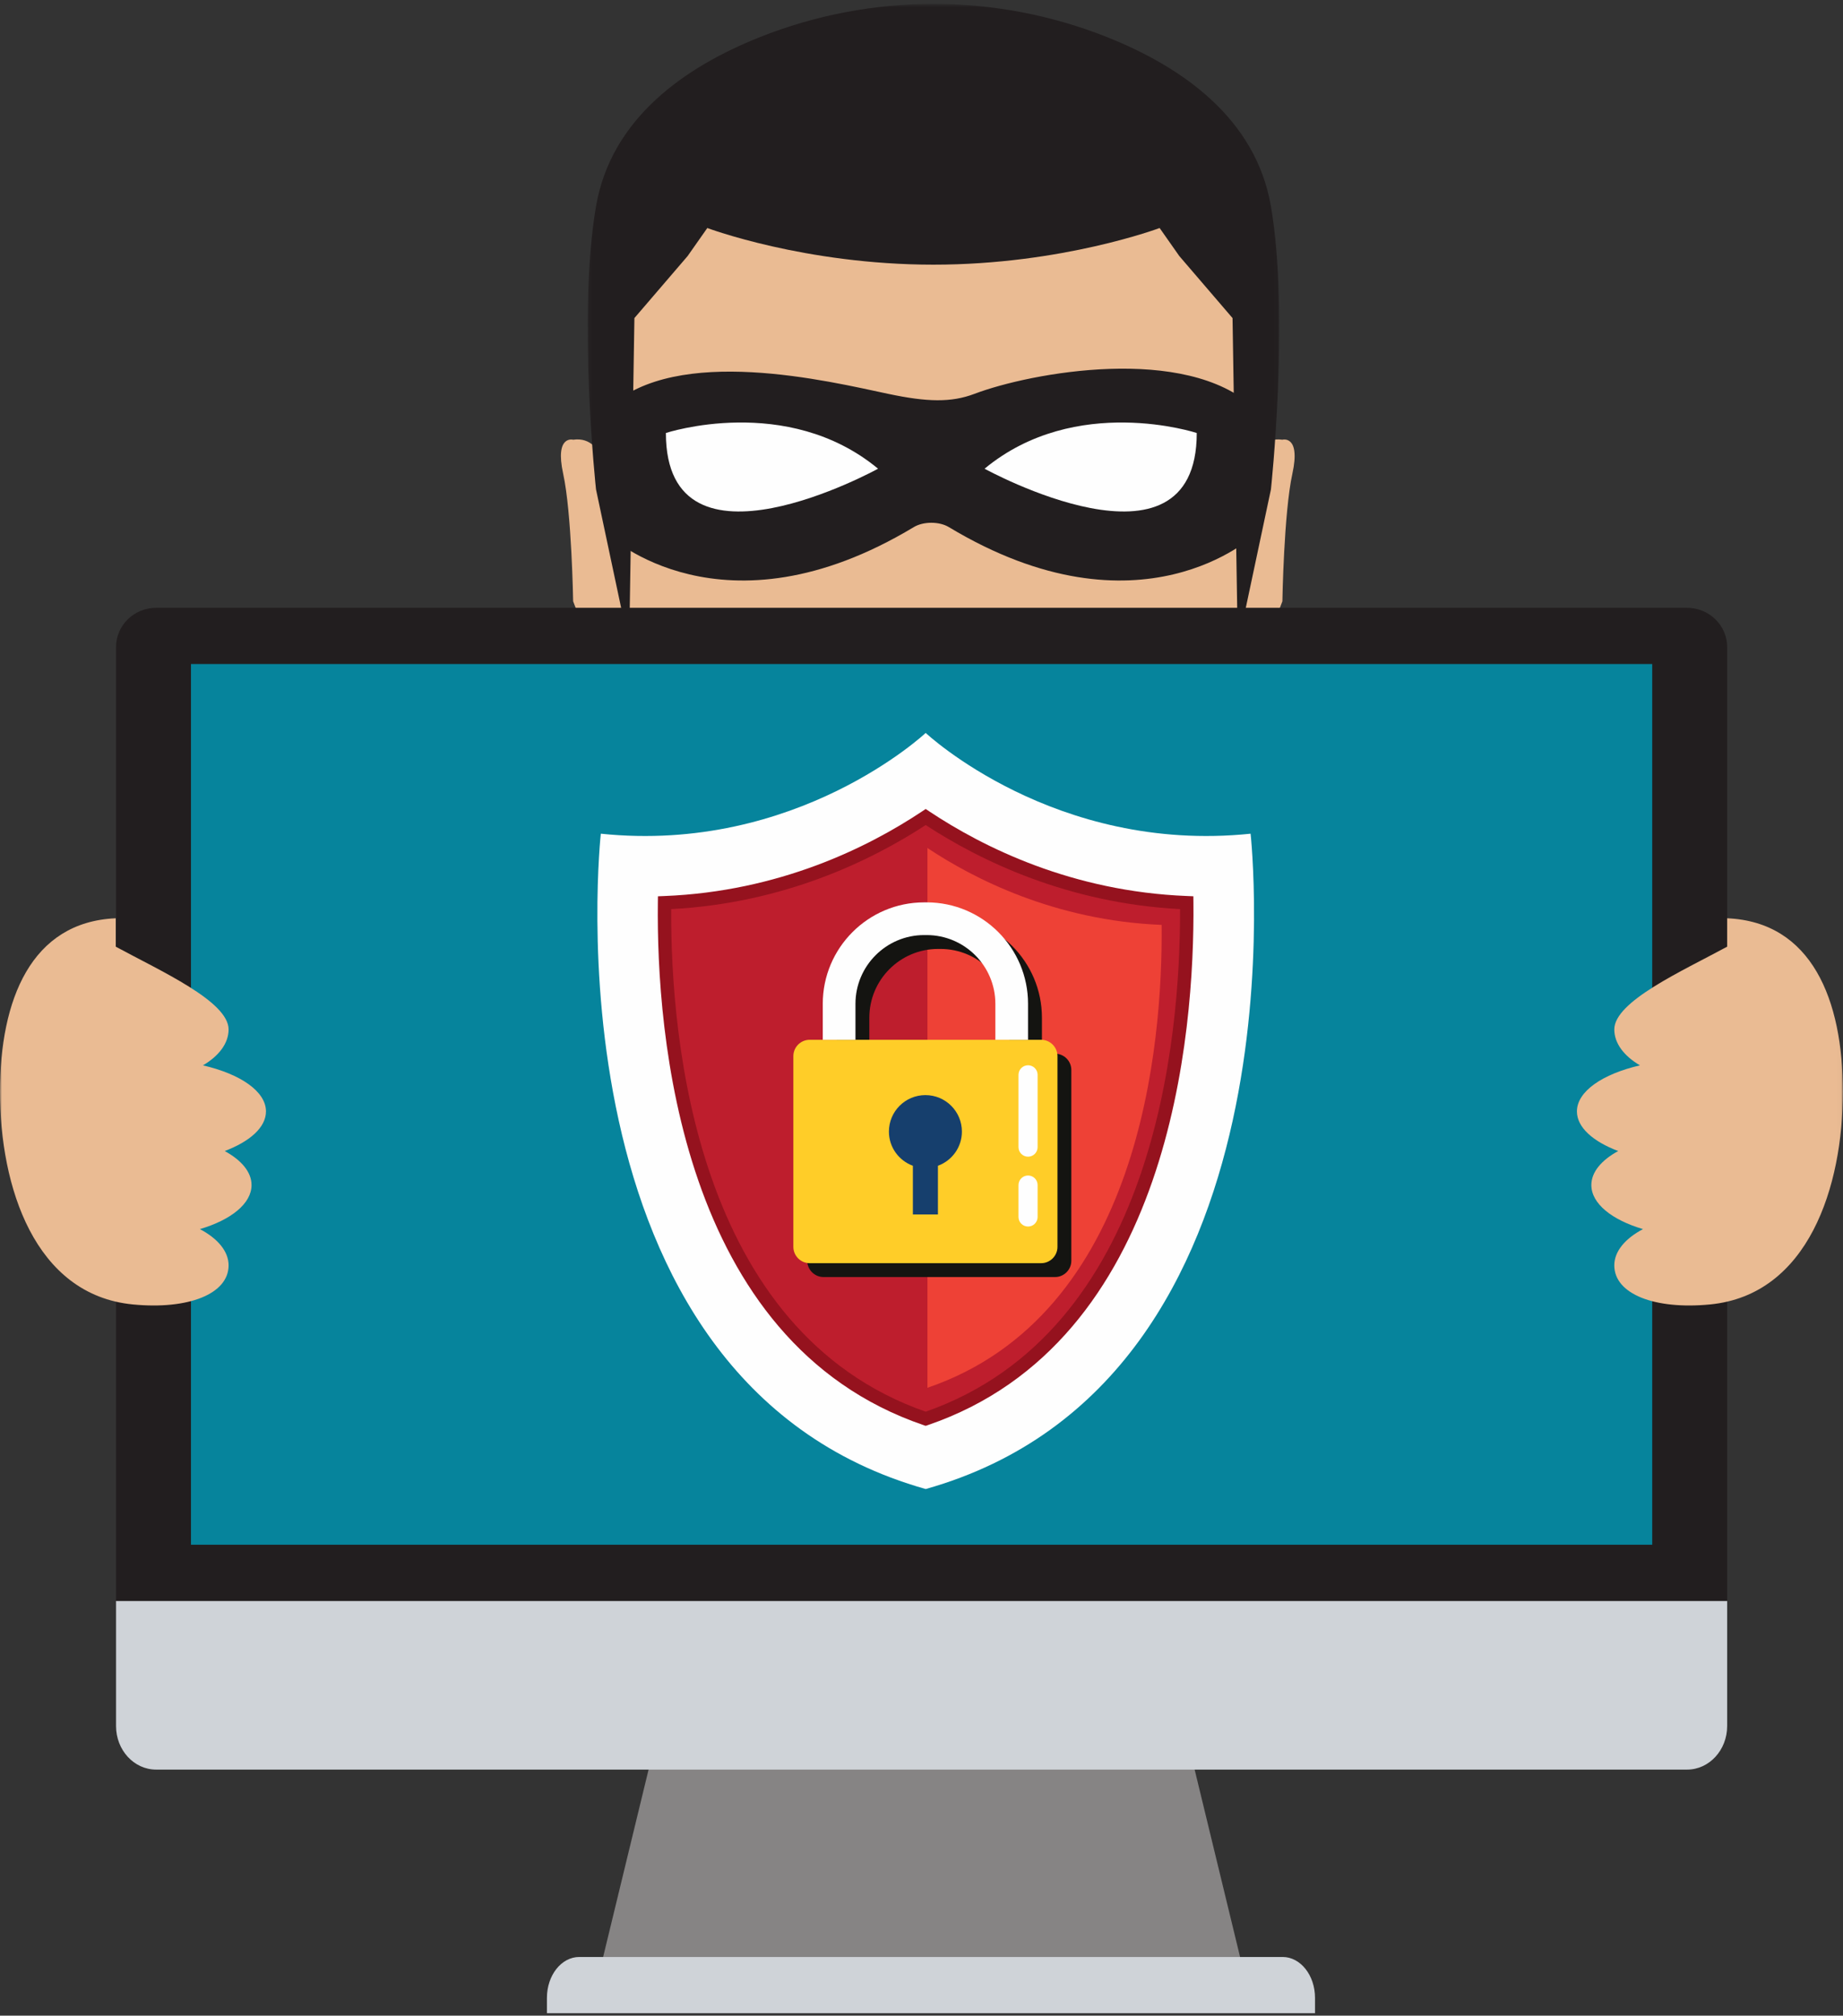 <?xml version="1.0" encoding="UTF-8"?>
<svg width="471px" height="515px" viewBox="0 0 471 515" version="1.1" xmlns="http://www.w3.org/2000/svg" xmlns:xlink="http://www.w3.org/1999/xlink">
    <rect x="0" y="0" width="471" height="515" fill="#333333" stroke="none"/>
    <!-- Generator: Sketch 46.2 (44496) - http://www.bohemiancoding.com/sketch -->
    <title>hacker rouge</title>
    <desc>Created with Sketch.</desc>
    <defs>
        <polygon id="path-1" points="0.185 0.629 176.934 0.629 176.934 164.562 0.185 164.562"></polygon>
        <polygon id="path-3" points="0 514.371 470.972 514.371 470.972 1 0 1"></polygon>
    </defs>
    <g id="Symbols" stroke="none" stroke-width="1" fill="none" fill-rule="evenodd">
        <g id="hacker-rouge">
            <g id="Page-1">
                <path d="M155.579,125.823 C155.579,125.823 155.579,111.046 146.474,112.35 C146.474,112.35 141.74,111.046 143.924,121.043 C146.11,131.038 146.474,153.639 146.474,153.639 L152.665,169.72 L160.678,169.72 L162.499,162.766 L155.579,125.823 Z" id="Fill-1" fill="#EABB93"></path>
                <path d="M318.624,125.823 C318.624,125.823 318.624,111.046 327.729,112.35 C327.729,112.35 332.464,111.046 330.279,121.043 C328.094,131.038 327.729,153.639 327.729,153.639 L321.538,169.72 L313.525,169.72 L311.705,162.766 L318.624,125.823 Z" id="Fill-3" fill="#EABB93"></path>
                <path d="M316.492,52.026 L238.558,30.878 L160.628,52.026 C160.628,52.026 161.069,170.211 160.647,180.578 C160.226,190.944 166.543,196.336 166.543,196.336 L198.13,229.51 C207.395,241.535 218.345,241.535 218.345,241.535 L238.558,241.535 L258.774,241.535 C258.774,241.535 269.723,241.535 278.99,229.51 L310.577,196.336 C310.577,196.336 316.892,190.944 316.471,180.578 C316.05,170.211 316.492,52.026 316.492,52.026" id="Fill-5" fill="#EABB93"></path>
                <g id="Group-9" transform="translate(150, 0.371)">
                    <mask id="mask-2" fill="white">
                        <use xlink:href="#path-1"></use>
                    </mask>
                    <g id="Clip-8"></g>
                    <path d="M174.802,52.353 C170.944,29.865 152.077,16.74 132.971,9.132 C104.503,-2.205 72.614,-2.205 44.147,9.132 C25.041,16.74 6.175,29.865 2.317,52.353 C-2.481,80.315 2.317,124.667 2.317,124.667 L10.786,164.562 L12.13,80.898 L25.738,65.04 L30.762,57.886 C30.762,57.886 55.652,67.251 88.559,67.251 C121.466,67.251 146.356,57.886 146.356,57.886 L151.38,65.04 L164.989,80.898 L166.332,164.562 L174.802,124.667 C174.802,124.667 179.599,80.315 174.802,52.353" id="Fill-7" fill="#221E1F" mask="url(#mask-2)"></path>
                </g>
                <path d="M299.501,428.193 L171.56,428.193 C165.746,452.131 159.953,476.071 154.136,500.008 L316.917,500.008 C311.112,476.071 305.288,452.131 299.501,428.193" id="Fill-10" fill="#868484"></path>
                <path d="M327.798,500.008 L148.036,500.008 C143.464,500.008 139.774,504.684 139.774,510.45 L139.774,514.37 L336.067,514.37 L336.067,510.45 C336.067,504.684 332.358,500.008 327.798,500.008" id="Fill-12" fill="#CFD3D8"></path>
                <path d="M29.656,409.042 L29.656,441.001 C29.656,447.146 34.239,452.131 39.902,452.131 L431.144,452.131 C436.804,452.131 441.396,447.146 441.396,441.001 L441.396,409.042 L29.656,409.042 Z" id="Fill-14" fill="#CFD3D8"></path>
                <path d="M431.144,155.296 L39.902,155.296 C34.239,155.296 29.656,159.785 29.656,165.331 L29.656,409.043 L441.396,409.043 L441.396,165.331 C441.396,159.785 436.805,155.296 431.144,155.296" id="Fill-16" fill="#221E1F"></path>
                <mask id="mask-4" fill="white">
                    <use xlink:href="#path-3"></use>
                </mask>
                <g id="Clip-19"></g>
                <polygon id="Fill-18" fill="#06849C" mask="url(#mask-4)" points="48.807 394.679 422.245 394.679 422.245 169.658 48.807 169.658"></polygon>
                <path d="M249.023,100.631 C243.111,102.871 236.986,102.746 226.995,100.631 C211.819,97.418 173.032,87.936 155.526,104.172 L155.526,136.762 C155.526,136.762 184.622,164.115 233.532,134.673 C235.982,133.198 240.036,133.198 242.487,134.673 C291.397,164.115 320.492,136.762 320.492,136.762 L320.492,104.172 C302.986,87.936 263.53,95.134 249.023,100.631" id="Fill-20" fill="#221E1F" mask="url(#mask-4)"></path>
                <path d="M170.175,110.628 C170.175,149.621 224.399,119.753 224.399,119.753 C201.078,100.452 170.175,110.628 170.175,110.628" id="Fill-21" fill="#FEFEFE" mask="url(#mask-4)"></path>
                <path d="M251.619,119.754 C251.619,119.754 305.844,149.622 305.844,110.629 C305.844,110.629 274.94,100.453 251.619,119.754" id="Fill-22" fill="#FEFEFE" mask="url(#mask-4)"></path>
                <path d="M441.396,234.621 C462.998,235.548 470.972,255.413 470.972,278.971 C470.972,303.122 462.179,330.858 436.986,333.288 C422.844,334.651 412.554,330.616 412.554,323.298 C412.554,319.692 415.352,316.426 419.887,314.038 C411.964,311.699 406.687,307.533 406.687,302.779 C406.687,299.452 409.28,296.413 413.551,294.087 C407.1,291.656 403,288.027 403,283.971 C403,278.846 409.542,274.404 419.11,272.2 C415.052,269.818 412.554,266.587 412.554,263.026 C412.554,255.851 429.882,248.121 441.396,241.871 L441.396,234.621 Z" id="Fill-23" fill="#EABB93" mask="url(#mask-4)"></path>
                <path d="M29.576,234.621 C7.974,235.548 -0,255.413 -0,278.971 C-0,303.122 8.793,330.858 33.986,333.288 C48.128,334.651 58.418,330.616 58.418,323.298 C58.418,319.692 55.619,316.426 51.085,314.038 C59.008,311.699 64.285,307.533 64.285,302.779 C64.285,299.452 61.692,296.413 57.421,294.087 C63.871,291.656 67.972,288.027 67.972,283.971 C67.972,278.846 61.43,274.404 51.863,272.2 C55.92,269.818 58.418,266.587 58.418,263.026 C58.418,255.851 41.09,248.121 29.576,241.871 L29.576,234.621 Z" id="Fill-24" fill="#EABB93" mask="url(#mask-4)"></path>
                <path d="M319.602,213.009 C269.522,218.209 236.57,187.264 236.57,187.264 C236.57,187.264 203.608,218.209 153.547,213.009 C153.547,213.009 138.09,352.69 236.57,380.446 C335.074,352.69 319.602,213.009 319.602,213.009" id="Fill-25" fill="#FEFEFE" mask="url(#mask-4)"></path>
                <path d="M236.57,362.496 C175.424,341.623 169.443,264.261 169.835,230.647 C200.185,229.447 223.496,217.441 236.57,208.753 C249.633,217.441 272.938,229.436 303.281,230.642 C303.6,264.266 297.479,341.677 236.57,362.496" id="Fill-26" fill="#BE1E2D" mask="url(#mask-4)"></path>
                <path d="M237.031,216.677 C237.028,216.682 237.024,216.682 237.016,216.687 L237.016,354.567 L237.031,354.572 C291.664,335.898 297.151,266.468 296.868,236.309 C269.651,235.227 248.749,224.469 237.031,216.677" id="Fill-27" fill="#EE4136" mask="url(#mask-4)"></path>
                <path d="M171.53,232.278 C171.366,265.363 177.748,340.152 236.57,360.684 C295.164,340.204 301.673,265.375 301.58,232.278 C272.918,230.774 250.597,219.961 236.57,210.798 C222.53,219.961 200.192,230.78 171.53,232.278 L171.53,232.278 Z M236.57,364.3 L236.016,364.113 C173.583,342.797 167.738,263.663 168.123,230.627 L168.143,229.003 L169.767,228.937 C199.081,227.774 221.759,216.544 235.623,207.328 L236.57,206.693 L237.518,207.328 C251.37,216.537 274.035,227.768 303.348,228.93 L304.976,228.997 L304.993,230.627 C305.302,263.679 299.315,342.853 237.123,364.113 L236.57,364.3 Z" id="Fill-28" fill="#95121E" mask="url(#mask-4)"></path>
                <path d="M222.169,269.21 L222.169,260.016 C222.169,250.334 230.044,242.455 239.721,242.455 L240.371,242.455 C250.048,242.455 257.92,250.334 257.92,260.016 L257.92,269.21 L222.169,269.21 Z M269.626,269.21 L266.277,269.21 L266.277,260.016 C266.277,245.722 254.654,234.1 240.371,234.1 L239.721,234.1 C225.434,234.1 213.815,245.722 213.815,260.016 L213.815,269.21 L210.464,269.21 C208.172,269.21 206.298,271.083 206.298,273.379 L206.298,322.118 C206.298,324.407 208.172,326.285 210.464,326.285 L269.626,326.285 C271.918,326.285 273.792,324.407 273.792,322.118 L273.792,273.379 C273.792,271.083 271.918,269.21 269.626,269.21 L269.626,269.21 Z" id="Fill-29" fill="#141411" mask="url(#mask-4)"></path>
                <path d="M270.247,318.573 C270.247,320.862 268.372,322.74 266.078,322.74 L206.919,322.74 C204.627,322.74 202.753,320.862 202.753,318.573 L202.753,269.835 C202.753,267.536 204.627,265.665 206.919,265.665 L266.078,265.665 C268.372,265.665 270.247,267.536 270.247,269.835 L270.247,318.573 Z" id="Fill-30" fill="#FFCD28" mask="url(#mask-4)"></path>
                <path d="M218.624,265.664 L218.624,256.471 C218.624,246.788 226.497,238.91 236.174,238.91 L236.823,238.91 C246.501,238.91 254.376,246.788 254.376,256.471 L254.376,265.664 L262.729,265.664 L262.729,256.471 C262.729,242.177 251.11,230.554 236.823,230.554 L236.174,230.554 C221.891,230.554 210.268,242.177 210.268,256.471 L210.268,265.664 L218.624,265.664 Z" id="Fill-31" fill="#FEFEFE" mask="url(#mask-4)"></path>
                <path d="M245.826,289.123 C245.826,283.971 241.654,279.798 236.501,279.798 C231.344,279.798 227.172,283.971 227.172,289.123 C227.172,293.149 229.728,296.545 233.298,297.853 L233.298,310.298 L239.701,310.298 L239.701,297.853 C243.27,296.545 245.826,293.149 245.826,289.123" id="Fill-32" fill="#163F6D" mask="url(#mask-4)"></path>
                <path d="M260.284,310.933 C260.284,312.284 261.38,313.379 262.729,313.379 C264.08,313.379 265.175,312.284 265.175,310.933 L265.175,302.786 C265.175,301.435 264.08,300.34 262.729,300.34 C261.38,300.34 260.284,301.435 260.284,302.786 L260.284,310.933 Z" id="Fill-33" fill="#FEFEFE" mask="url(#mask-4)"></path>
                <path d="M260.284,293.088 C260.284,294.439 261.38,295.533 262.729,295.533 C264.08,295.533 265.175,294.439 265.175,293.088 L265.175,274.62 C265.175,273.27 264.08,272.175 262.729,272.175 C261.38,272.175 260.284,273.27 260.284,274.62 L260.284,293.088 Z" id="Fill-34" fill="#FEFEFE" mask="url(#mask-4)"></path>
            </g>
        </g>
    </g>
</svg>